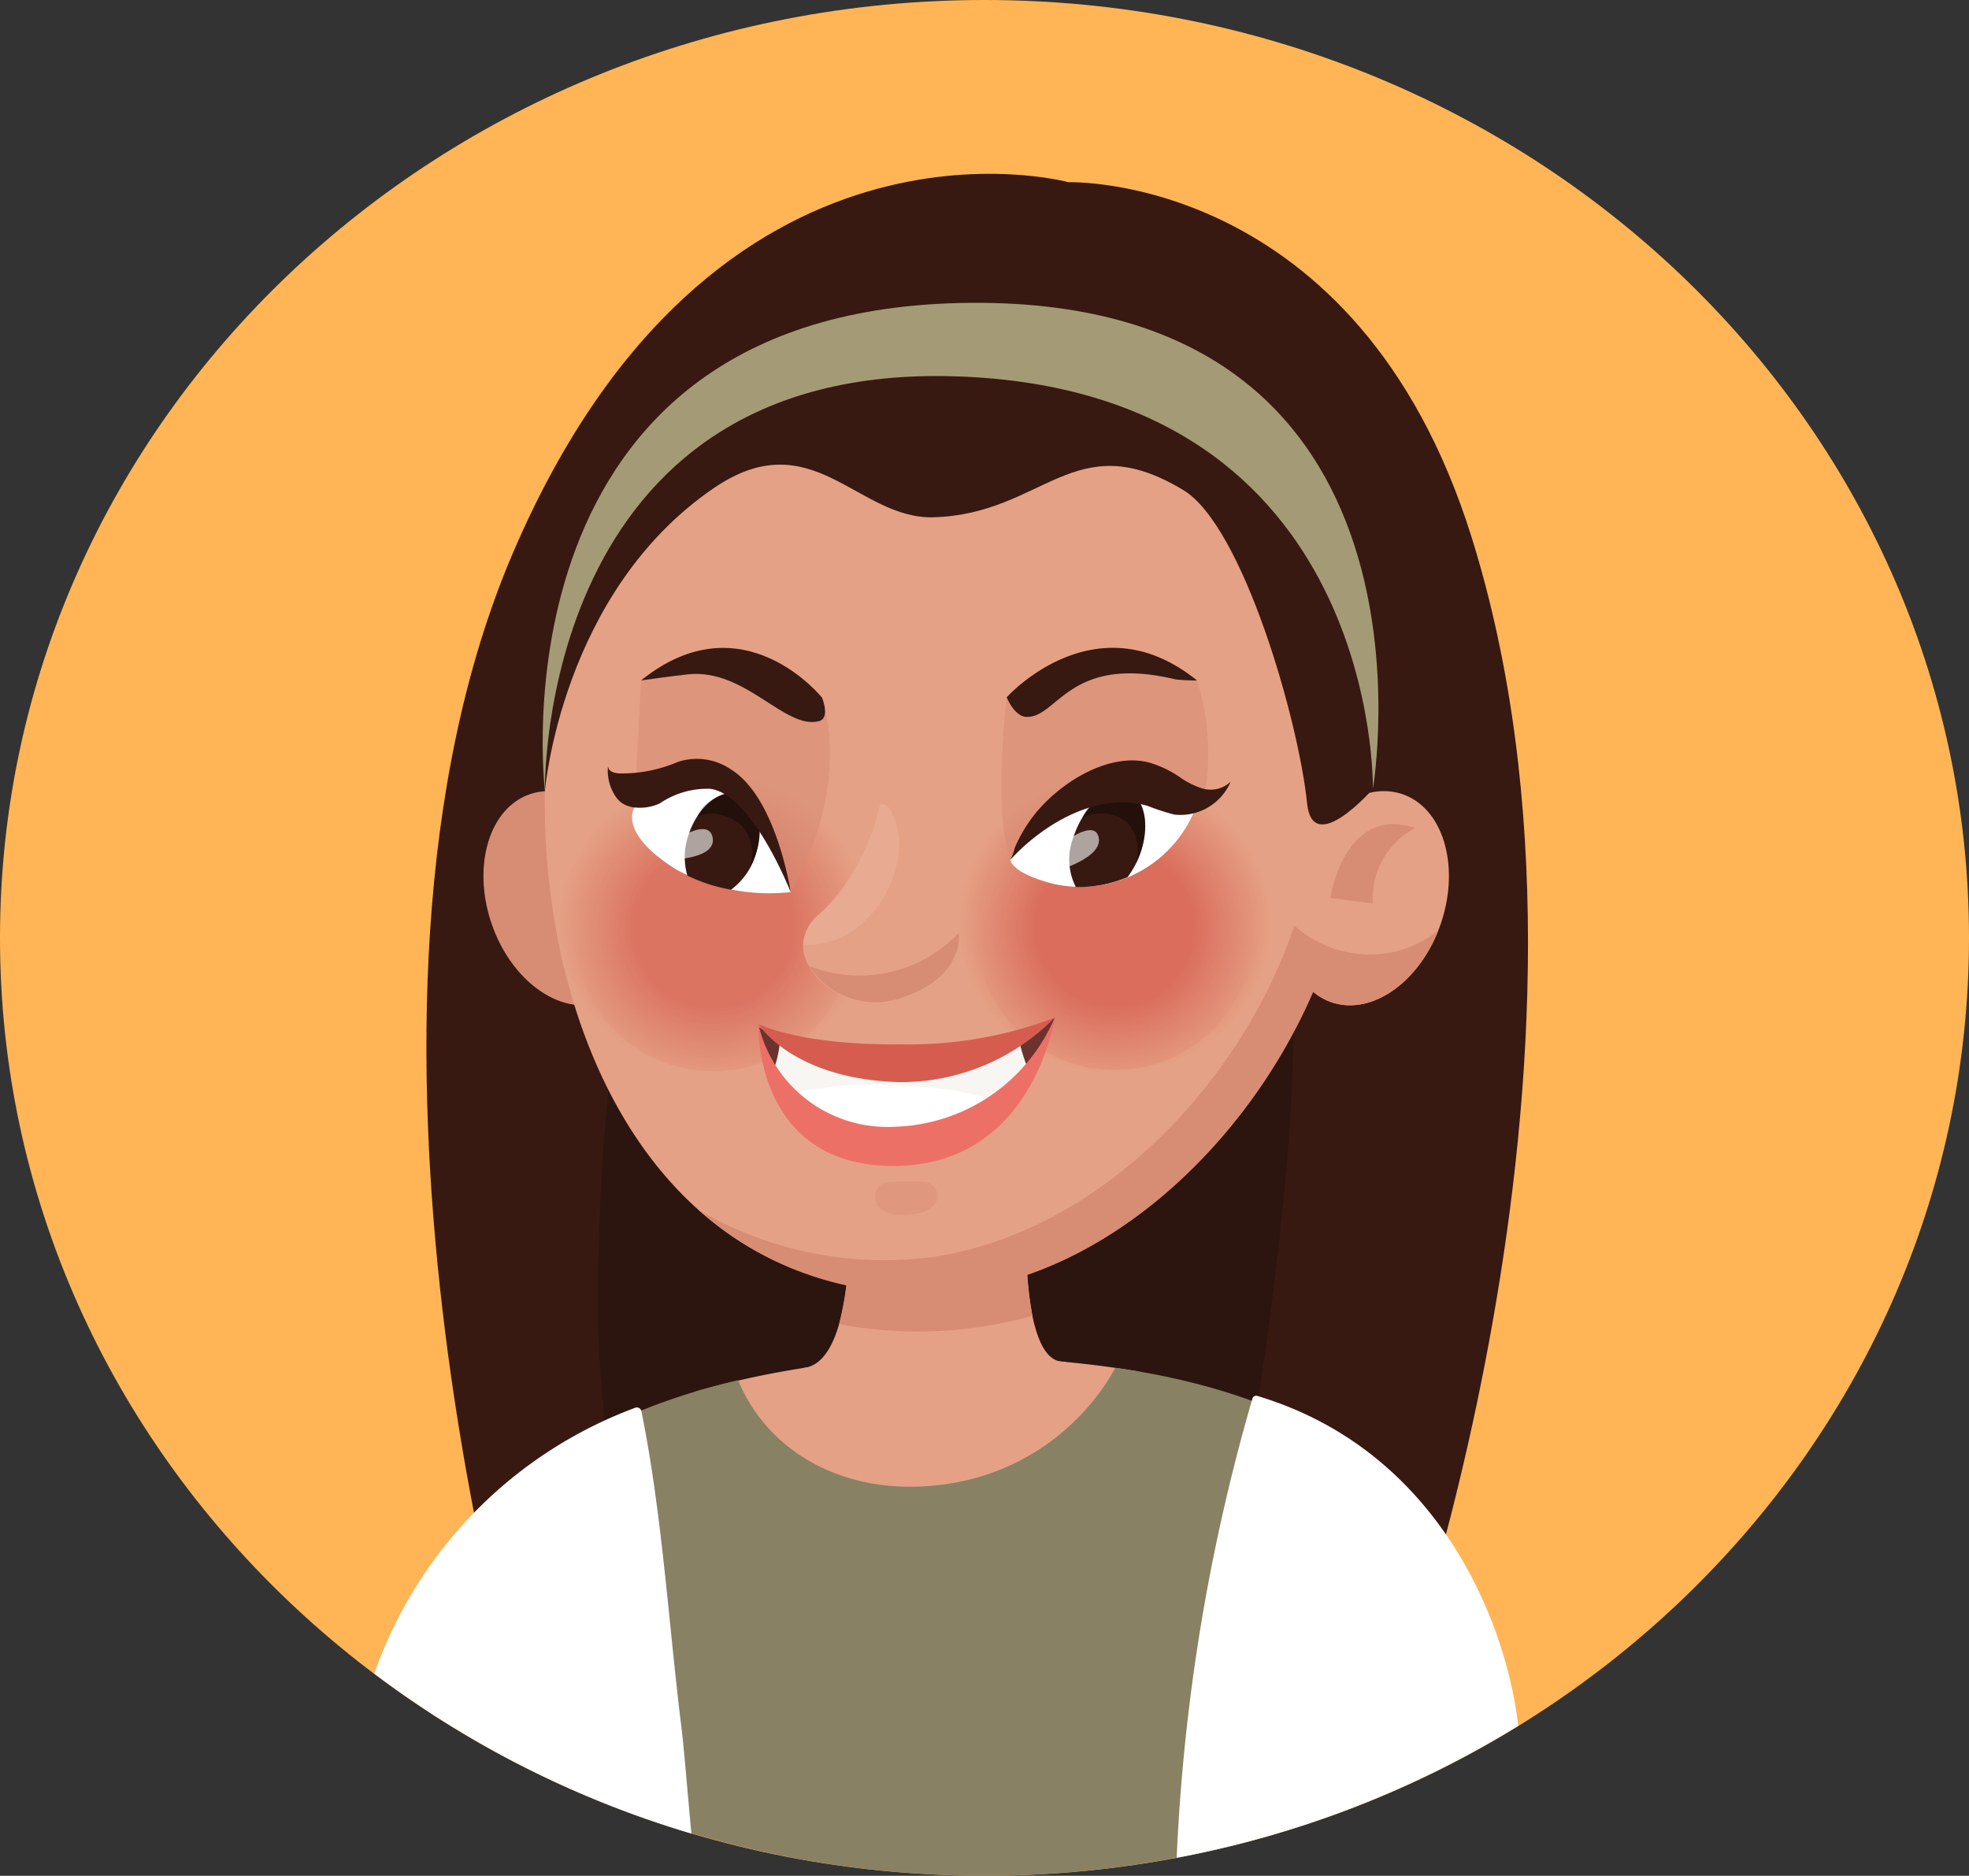 <svg xmlns="http://www.w3.org/2000/svg" width="68.918" height="65.657" viewBox="0 0 68.918 65.657"><rect x="0" y="0" width="68.918" height="65.657" fill="#333333" stroke="none"/><defs><style>.a{fill:#ffb555;}.b{fill:#381911;}.c{fill:#2d150f;}.cj,.ct,.d{fill:#d78c74;}.e{fill:#e5a185;}.f{opacity:0.58;}.g{fill:#e5a084;}.h{fill:#e59f83;}.i{fill:#e49e83;}.j{fill:#e49d82;}.k{fill:#e49c81;}.l{fill:#e49b80;}.m{fill:#e49a80;}.n{fill:#e3997f;}.o{fill:#e3987e;}.p{fill:#e3977d;}.q{fill:#e3967c;}.r{fill:#e2957c;}.s{fill:#e2947b;}.t{fill:#e2937a;}.u{fill:#e29279;}.v{fill:#e29179;}.w{fill:#e19078;}.x{fill:#e18f77;}.y{fill:#e18e76;}.z{fill:#e18d75;}.aa{fill:#e18c75;}.ab{fill:#e08b74;}.ac{fill:#e08a73;}.ad{fill:#e08972;}.ae{fill:#e08872;}.af{fill:#df8771;}.ag{fill:#df8670;}.ah{fill:#df856f;}.ai{fill:#df846f;}.aj{fill:#df836e;}.ak{fill:#de826d;}.al{fill:#de816c;}.am{fill:#de806b;}.an{fill:#de7f6b;}.ao{fill:#de7e6a;}.ap{fill:#dd7d69;}.aq{fill:#dd7c68;}.ar{fill:#dd7b68;}.as{fill:#dd7a67;}.at{fill:#dd7a66;}.au{fill:#dc7965;}.av{fill:#dc7864;}.aw{fill:#dc7764;}.ax{fill:#dc7663;}.ay{fill:#db7562;}.az{fill:#db7461;}.ba{fill:#db7361;}.bb{fill:#db7260;}.bc{fill:#db715f;}.bd{fill:#da705e;}.be{fill:#da6f5d;}.bf{fill:#da6e5d;}.bg{fill:#da6d5c;}.bh{fill:#da6c5b;}.bi{fill:#d96b5a;}.bj{fill:#d96a5a;}.bk{fill:#d96959;}.bl{fill:#d96858;}.bm{fill:#d86757;}.bn{fill:#d86657;}.bo{fill:#d86556;}.bp{fill:#d86455;}.bq{fill:#d86354;}.br{fill:#d76253;}.bs{fill:#d76153;}.bt{fill:#d76052;}.bu{fill:#d75f51;}.bv{fill:#d75e50;}.bw{fill:#d65d50;}.bx{fill:#d65c4f;}.by{fill:#d65b4e;}.bz{fill:#d65a4d;}.ca{fill:#d5594c;}.cb{fill:#d5584c;}.cc{fill:#d5574b;}.cd{fill:#d5564a;}.ce{fill:#d55549;}.cf{fill:#d45449;}.cg{fill:#d45348;}.ch{fill:#d45247;}.ci{opacity:0.65;}.cj{opacity:0.54;}.ck{fill:#6c332e;}.cl,.co,.cp{fill:#fff;}.cm{fill:#cec3af;opacity:0.16;}.cn{opacity:0.36;}.co{opacity:0.6;}.cp{opacity:0.1;}.cq{fill:#a59a76;}.cr{fill:#898163;}.cs{fill:#ed7066;}.ct{opacity:0.46;}</style></defs><g transform="translate(-268.775 -22.275)"><path class="a" d="M34.459,0C53.49,0,68.918,14.7,68.918,32.828S53.49,65.656,34.459,65.656,0,50.959,0,32.828,15.428,0,34.459,0Z" transform="translate(268.775 22.275)"/><path class="b" d="M313.433,32.062s-12.4-3.4-19.423,12.928.285,40.76.285,40.76h30.416s8.57-22.973,2.825-41.289C323.541,31.724,313.433,32.062,313.433,32.062Z" transform="translate(-7.261 -3.409)"/><path class="c" d="M301.661,67.867a72.686,72.686,0,0,0-1.769,17.576,52.271,52.271,0,0,0,2.4,13.1h18.484a129.314,129.314,0,0,0,3.184-19.017,67.727,67.727,0,0,0,0-12.2C316.523,67.384,309.091,67.579,301.661,67.867Z" transform="translate(-10.171 -16.18)"/><path class="d" d="M294.2,70.079c.672,2.015,2.381,3.267,3.817,2.8s2.055-2.487,1.383-4.5-2.381-3.267-3.816-2.8S293.528,68.063,294.2,70.079Z" transform="translate(-8.233 -15.515)"/><path class="e" d="M314.637,99.154h0a3.2,3.2,0,0,1-2.928-3.444s-2.073-2.949-1.179-3.071c1.636-.224,1.568-4.59,1.568-4.59a3.228,3.228,0,0,1,3.263-3.151h0a3.2,3.2,0,0,1,2.928,3.444s-.062,4.073,1.283,4.083c.98.008-1.672,3.578-1.672,3.578A3.228,3.228,0,0,1,314.637,99.154Z" transform="translate(-13.593 -22.489)"/><path class="d" d="M312.433,91.112a14.878,14.878,0,0,0,6.769-.291,13.458,13.458,0,0,1-.217-2.479,3.105,3.105,0,1,0-6.191-.294A12.4,12.4,0,0,1,312.433,91.112Z" transform="translate(-14.289 -22.489)"/><path class="e" d="M310.276,73.607c-12.726-.106-15.225-17.026-11.7-24.86l.055-.121a16.742,16.742,0,0,1,1.446-2.546,15.69,15.69,0,0,1,7.861-6.147,14.332,14.332,0,0,1,4.606-.724c9.305.039,13.309,9.91,12.864,18.141C324.979,65.334,317.831,73.67,310.276,73.607Z" transform="translate(-9.278 -6.081)"/><g class="f" transform="translate(287.218 48.304)"><path class="e" d="M5.185.012a5.491,5.491,0,0,1,5.287,5.519,5.212,5.212,0,0,1-5.172,5.4A5.491,5.491,0,0,1,.013,5.416,5.212,5.212,0,0,1,5.185.012Z" transform="translate(0 10.176) rotate(-76.765)"/><ellipse class="g" cx="5.441" cy="5.183" rx="5.441" ry="5.183" transform="translate(1.088 1.142)"/><path class="h" d="M5.121.011a5.411,5.411,0,0,1,5.214,5.448A5.158,5.158,0,0,1,5.226,10.8,5.411,5.411,0,0,1,.012,5.354,5.158,5.158,0,0,1,5.121.011Z" transform="translate(0.161 10.256) rotate(-77.942)"/><path class="i" d="M5.087.013a5.392,5.392,0,0,1,5.191,5.416,5.11,5.11,0,0,1-5.074,5.3A5.392,5.392,0,0,1,.013,5.312,5.11,5.11,0,0,1,5.087.013Z" transform="translate(0.092 10.052) rotate(-76.298)"/><ellipse class="j" cx="5.338" cy="5.085" rx="5.338" ry="5.085" transform="translate(1.191 1.24)"/><path class="k" d="M5.023.012a5.319,5.319,0,0,1,5.122,5.347,5.049,5.049,0,0,1-5.01,5.235A5.319,5.319,0,0,1,.012,5.247,5.049,5.049,0,0,1,5.023.012Z" transform="matrix(0.229, -0.973, 0.973, 0.229, 0.204, 10.055)"/><path class="l" d="M4.99.012a5.285,5.285,0,0,1,5.089,5.312,5.016,5.016,0,0,1-4.978,5.2A5.285,5.285,0,0,1,.012,5.213,5.016,5.016,0,0,1,4.99.012Z" transform="translate(0.245 10.031) rotate(-76.763)"/><ellipse class="m" cx="5.235" cy="4.988" rx="5.235" ry="4.988" transform="translate(1.293 1.338)"/><path class="n" d="M4.925.012A5.216,5.216,0,0,1,9.948,5.255a4.951,4.951,0,0,1-4.913,5.133A5.216,5.216,0,0,1,.012,5.145,4.951,4.951,0,0,1,4.925.012Z" transform="translate(0.326 9.983) rotate(-76.762)"/><path class="o" d="M4.893.012A5.182,5.182,0,0,1,9.883,5.22,4.919,4.919,0,0,1,5,10.32,5.182,5.182,0,0,1,.012,5.111,4.919,4.919,0,0,1,4.893.012Z" transform="translate(0.367 9.959) rotate(-76.762)"/><ellipse class="p" cx="5.133" cy="4.89" rx="5.133" ry="4.89" transform="translate(1.396 1.436)"/><path class="q" d="M4.828.012a5.113,5.113,0,0,1,4.924,5.14,4.853,4.853,0,0,1-4.816,5.032A5.113,5.113,0,0,1,.012,5.044,4.853,4.853,0,0,1,4.828.012Z" transform="translate(0.449 9.911) rotate(-76.761)"/><path class="r" d="M4.8.012A5.079,5.079,0,0,1,9.686,5.117a4.821,4.821,0,0,1-4.784,5A5.079,5.079,0,0,1,.012,5.01,4.821,4.821,0,0,1,4.8.012Z" transform="translate(0.489 9.886) rotate(-76.761)"/><ellipse class="s" cx="5.03" cy="4.792" rx="5.03" ry="4.792" transform="translate(1.499 1.534)"/><path class="t" d="M4.731.011A5.01,5.01,0,0,1,9.555,5.048,4.756,4.756,0,0,1,4.836,9.978,5.01,5.01,0,0,1,.012,4.942,4.756,4.756,0,0,1,4.731.011Z" transform="translate(0.571 9.838) rotate(-76.76)"/><path class="u" d="M4.7.011a4.976,4.976,0,0,1,4.791,5A4.723,4.723,0,0,1,4.8,9.91a4.976,4.976,0,0,1-4.791-5A4.723,4.723,0,0,1,4.7.011Z" transform="matrix(0.229, -0.973, 0.973, 0.229, 0.612, 9.814)"/><ellipse class="v" cx="4.927" cy="4.694" rx="4.927" ry="4.694" transform="translate(1.601 1.631)"/><path class="w" d="M308.409,70.149a4.9,4.9,0,1,1-4.893-4.662A4.781,4.781,0,0,1,308.409,70.149Z" transform="translate(-296.988 -63.823)"/><path class="x" d="M308.392,70.167a4.865,4.865,0,1,1-4.859-4.629A4.748,4.748,0,0,1,308.392,70.167Z" transform="translate(-297.004 -63.841)"/><ellipse class="y" cx="4.825" cy="4.596" rx="4.825" ry="4.596" transform="translate(1.704 1.729)"/><path class="z" d="M308.357,70.2a4.8,4.8,0,1,1-4.79-4.564A4.681,4.681,0,0,1,308.357,70.2Z" transform="translate(-297.038 -63.877)"/><path class="aa" d="M308.339,70.222a4.762,4.762,0,1,1-4.756-4.532A4.648,4.648,0,0,1,308.339,70.222Z" transform="translate(-297.054 -63.896)"/><ellipse class="ab" cx="4.722" cy="4.499" rx="4.722" ry="4.499" transform="translate(1.806 1.827)"/><path class="ac" d="M308.3,70.258a4.694,4.694,0,1,1-4.688-4.466A4.581,4.581,0,0,1,308.3,70.258Z" transform="translate(-297.087 -63.932)"/><path class="ad" d="M308.286,70.277a4.659,4.659,0,1,1-4.654-4.434A4.547,4.547,0,0,1,308.286,70.277Z" transform="translate(-297.104 -63.95)"/><ellipse class="ae" cx="4.619" cy="4.401" rx="4.619" ry="4.401" transform="translate(1.909 1.925)"/><path class="af" d="M308.251,70.313a4.591,4.591,0,1,1-4.585-4.369A4.481,4.481,0,0,1,308.251,70.313Z" transform="translate(-297.137 -63.987)"/><path class="ag" d="M308.234,70.331A4.556,4.556,0,1,1,303.683,66,4.447,4.447,0,0,1,308.234,70.331Z" transform="translate(-297.154 -64.005)"/><ellipse class="ah" cx="4.517" cy="4.303" rx="4.517" ry="4.303" transform="translate(2.012 2.023)"/><path class="ai" d="M308.2,70.368a4.488,4.488,0,1,1-4.482-4.271A4.38,4.38,0,0,1,308.2,70.368Z" transform="translate(-297.187 -64.042)"/><path class="aj" d="M308.181,70.386a4.454,4.454,0,1,1-4.449-4.238A4.347,4.347,0,0,1,308.181,70.386Z" transform="translate(-297.204 -64.06)"/><ellipse class="ak" cx="4.414" cy="4.205" rx="4.414" ry="4.205" transform="translate(2.114 2.12)"/><path class="al" d="M308.146,70.423a4.385,4.385,0,1,1-4.38-4.173A4.28,4.28,0,0,1,308.146,70.423Z" transform="translate(-297.237 -64.097)"/><path class="am" d="M308.128,70.441a4.351,4.351,0,1,1-4.346-4.14A4.247,4.247,0,0,1,308.128,70.441Z" transform="translate(-297.254 -64.115)"/><ellipse class="an" cx="4.311" cy="4.107" rx="4.311" ry="4.107" transform="translate(2.217 2.218)"/><path class="ao" d="M308.093,70.477a4.282,4.282,0,1,1-4.277-4.075A4.18,4.18,0,0,1,308.093,70.477Z" transform="translate(-297.287 -64.151)"/><path class="ap" d="M308.075,70.5a4.248,4.248,0,1,1-4.243-4.043A4.146,4.146,0,0,1,308.075,70.5Z" transform="translate(-297.304 -64.17)"/><ellipse class="aq" cx="4.209" cy="4.01" rx="4.209" ry="4.01" transform="translate(2.32 2.316)"/><path class="ar" d="M308.041,70.532a4.18,4.18,0,1,1-4.175-3.977A4.079,4.079,0,0,1,308.041,70.532Z" transform="translate(-297.337 -64.206)"/><path class="as" d="M308.023,70.551a4.145,4.145,0,1,1-4.14-3.945A4.046,4.046,0,0,1,308.023,70.551Z" transform="translate(-297.354 -64.225)"/><ellipse class="at" cx="4.106" cy="3.912" rx="4.106" ry="3.912" transform="translate(2.422 2.414)"/><path class="au" d="M307.988,70.587a4.077,4.077,0,1,1-4.072-3.88A3.979,3.979,0,0,1,307.988,70.587Z" transform="translate(-297.387 -64.261)"/><path class="av" d="M307.97,70.605a4.042,4.042,0,1,1-4.038-3.847A3.946,3.946,0,0,1,307.97,70.605Z" transform="translate(-297.404 -64.279)"/><ellipse class="aw" cx="4.004" cy="3.814" rx="4.004" ry="3.814" transform="translate(2.525 2.512)"/><path class="ax" d="M307.935,70.642a3.974,3.974,0,1,1-3.969-3.782A3.878,3.878,0,0,1,307.935,70.642Z" transform="translate(-297.437 -64.316)"/><path class="ay" d="M307.918,70.66a3.94,3.94,0,1,1-3.935-3.749A3.845,3.845,0,0,1,307.918,70.66Z" transform="translate(-297.454 -64.334)"/><ellipse class="az" cx="3.901" cy="3.716" rx="3.901" ry="3.716" transform="translate(2.628 2.609)"/><path class="ba" d="M307.882,70.7a3.871,3.871,0,1,1-3.867-3.684A3.778,3.778,0,0,1,307.882,70.7Z" transform="translate(-297.487 -64.371)"/><path class="bb" d="M307.865,70.715a3.837,3.837,0,1,1-3.832-3.651A3.745,3.745,0,0,1,307.865,70.715Z" transform="translate(-297.504 -64.389)"/><ellipse class="bc" cx="3.798" cy="3.618" rx="3.798" ry="3.618" transform="translate(2.73 2.707)"/><path class="bd" d="M307.83,70.751a3.768,3.768,0,1,1-3.764-3.586A3.678,3.678,0,0,1,307.83,70.751Z" transform="translate(-297.537 -64.425)"/><path class="be" d="M307.812,70.77a3.734,3.734,0,1,1-3.729-3.554A3.644,3.644,0,0,1,307.812,70.77Z" transform="translate(-297.554 -64.444)"/><ellipse class="bf" cx="3.696" cy="3.521" rx="3.696" ry="3.521" transform="translate(2.833 2.805)"/><path class="bg" d="M307.777,70.806a3.666,3.666,0,1,1-3.661-3.488A3.578,3.578,0,0,1,307.777,70.806Z" transform="translate(-297.587 -64.48)"/><path class="bh" d="M307.759,70.825a3.631,3.631,0,1,1-3.627-3.456A3.544,3.544,0,0,1,307.759,70.825Z" transform="translate(-297.604 -64.499)"/><ellipse class="bi" cx="3.593" cy="3.423" rx="3.593" ry="3.423" transform="translate(2.936 2.903)"/><path class="bj" d="M307.724,70.861a3.563,3.563,0,1,1-3.559-3.391A3.478,3.478,0,0,1,307.724,70.861Z" transform="translate(-297.637 -64.535)"/><path class="bk" d="M307.707,70.879a3.528,3.528,0,1,1-3.524-3.358A3.444,3.444,0,0,1,307.707,70.879Z" transform="translate(-297.654 -64.553)"/><ellipse class="bl" cx="3.49" cy="3.325" rx="3.49" ry="3.325" transform="translate(3.038 3.001)"/><path class="bm" d="M307.671,70.916a3.46,3.46,0,1,1-3.456-3.293A3.377,3.377,0,0,1,307.671,70.916Z" transform="translate(-297.687 -64.59)"/><path class="bn" d="M307.654,70.934a3.426,3.426,0,1,1-3.422-3.26A3.344,3.344,0,0,1,307.654,70.934Z" transform="translate(-297.703 -64.608)"/><ellipse class="bo" cx="3.388" cy="3.227" rx="3.388" ry="3.227" transform="translate(3.141 3.098)"/><path class="bp" d="M307.619,70.971a3.357,3.357,0,1,1-3.353-3.195A3.277,3.277,0,0,1,307.619,70.971Z" transform="translate(-297.737 -64.645)"/><path class="bq" d="M307.6,70.989a3.323,3.323,0,1,1-3.319-3.162A3.244,3.244,0,0,1,307.6,70.989Z" transform="translate(-297.753 -64.663)"/><ellipse class="br" cx="3.285" cy="3.129" rx="3.285" ry="3.129" transform="translate(3.244 3.196)"/><path class="bs" d="M307.566,71.025a3.254,3.254,0,1,1-3.25-3.1A3.176,3.176,0,0,1,307.566,71.025Z" transform="translate(-297.787 -64.699)"/><path class="bt" d="M307.548,71.044a3.22,3.22,0,1,1-3.216-3.065A3.143,3.143,0,0,1,307.548,71.044Z" transform="translate(-297.803 -64.718)"/><ellipse class="bu" cx="3.182" cy="3.032" rx="3.182" ry="3.032" transform="translate(3.346 3.294)"/><path class="bv" d="M307.513,71.08a3.152,3.152,0,1,1-3.148-3A3.076,3.076,0,0,1,307.513,71.08Z" transform="translate(-297.837 -64.754)"/><path class="bw" d="M307.5,71.1a3.118,3.118,0,1,1-3.114-2.967A3.043,3.043,0,0,1,307.5,71.1Z" transform="translate(-297.853 -64.773)"/><ellipse class="bx" cx="3.08" cy="2.934" rx="3.08" ry="2.934" transform="translate(3.449 3.392)"/><path class="by" d="M307.461,71.135a3.049,3.049,0,1,1-3.045-2.9A2.976,2.976,0,0,1,307.461,71.135Z" transform="translate(-297.887 -64.809)"/><path class="bz" d="M307.443,71.153a3.015,3.015,0,1,1-3.011-2.869A2.942,2.942,0,0,1,307.443,71.153Z" transform="translate(-297.903 -64.827)"/><ellipse class="ca" cx="2.977" cy="2.836" rx="2.977" ry="2.836" transform="translate(3.552 3.49)"/><path class="cb" d="M307.408,71.19a2.946,2.946,0,1,1-2.942-2.8A2.875,2.875,0,0,1,307.408,71.19Z" transform="translate(-297.936 -64.864)"/><path class="cc" d="M307.391,71.208a2.912,2.912,0,1,1-2.909-2.771A2.842,2.842,0,0,1,307.391,71.208Z" transform="translate(-297.953 -64.882)"/><ellipse class="cd" cx="2.874" cy="2.738" rx="2.874" ry="2.738" transform="translate(3.654 3.587)"/><path class="ce" d="M307.355,71.245a2.843,2.843,0,1,1-2.84-2.706A2.776,2.776,0,0,1,307.355,71.245Z" transform="translate(-297.987 -64.919)"/><path class="cf" d="M307.338,71.263a2.809,2.809,0,1,1-2.806-2.673A2.742,2.742,0,0,1,307.338,71.263Z" transform="translate(-298.003 -64.937)"/><ellipse class="cg" cx="2.772" cy="2.641" rx="2.772" ry="2.641" transform="translate(3.757 3.685)"/><path class="ch" d="M307.3,71.3a2.74,2.74,0,1,1-2.737-2.608A2.675,2.675,0,0,1,307.3,71.3Z" transform="translate(-298.037 -64.973)"/></g><g class="ci" transform="translate(300.249 47.17)"><path class="e" d="M5.216.028a5.659,5.659,0,0,1,5.44,5.5,5.052,5.052,0,0,1-5.188,5.251,5.659,5.659,0,0,1-5.44-5.5A5.052,5.052,0,0,1,5.216.028Z" transform="translate(0 8.343) rotate(-52.01)"/><ellipse class="g" cx="5.441" cy="5.183" rx="5.441" ry="5.183" transform="translate(2.107 2.276)"/><path class="h" d="M5.179.028a5.6,5.6,0,0,1,5.406,5.406,4.98,4.98,0,0,1-5.151,5.151A5.6,5.6,0,0,1,.028,5.179,4.98,4.98,0,0,1,5.179.028Z" transform="translate(0.042 7.46) rotate(-45)"/><path class="i" d="M5.146.028A5.563,5.563,0,0,1,10.518,5.4,4.949,4.949,0,0,1,5.4,10.518,5.563,5.563,0,0,1,.028,5.146,4.949,4.949,0,0,1,5.146.028Z" transform="translate(0.09 7.46) rotate(-45)"/><ellipse class="j" cx="5.338" cy="5.085" rx="5.338" ry="5.085" transform="translate(2.209 2.374)"/><path class="k" d="M5.09.028A5.491,5.491,0,0,1,10.4,5.322a4.886,4.886,0,0,1-5.063,5.044A5.491,5.491,0,0,1,.028,5.071,4.886,4.886,0,0,1,5.09.028Z" transform="translate(0.19 7.192) rotate(-42.811)"/><path class="l" d="M5.048.028a5.456,5.456,0,0,1,5.27,5.27,4.854,4.854,0,0,1-5.02,5.02,5.456,5.456,0,0,1-5.27-5.27A4.854,4.854,0,0,1,5.048.028Z" transform="translate(0.232 7.46) rotate(-45)"/><ellipse class="m" cx="5.235" cy="4.988" rx="5.235" ry="4.988" transform="translate(2.312 2.472)"/><path class="n" d="M4.982.027a5.386,5.386,0,0,1,5.2,5.2,4.791,4.791,0,0,1-4.955,4.955,5.386,5.386,0,0,1-5.2-5.2A4.791,4.791,0,0,1,4.982.027Z" transform="translate(0.327 7.46) rotate(-45)"/><path class="o" d="M4.949.027a5.35,5.35,0,0,1,5.167,5.167,4.759,4.759,0,0,1-4.922,4.922A5.35,5.35,0,0,1,.027,4.949,4.759,4.759,0,0,1,4.949.027Z" transform="translate(0.375 7.46) rotate(-45)"/><ellipse class="p" cx="5.133" cy="4.89" rx="5.133" ry="4.89" transform="translate(2.415 2.57)"/><path class="q" d="M4.884.027a5.279,5.279,0,0,1,5.1,5.1A4.7,4.7,0,0,1,5.125,9.982a5.279,5.279,0,0,1-5.1-5.1A4.7,4.7,0,0,1,4.884.027Z" transform="translate(0.47 7.46) rotate(-45)"/><path class="r" d="M4.851.027A5.244,5.244,0,0,1,9.915,5.091,4.665,4.665,0,0,1,5.091,9.915,5.244,5.244,0,0,1,.027,4.851,4.665,4.665,0,0,1,4.851.027Z" transform="translate(0.517 7.46) rotate(-45)"/><ellipse class="s" cx="5.03" cy="4.792" rx="5.03" ry="4.792" transform="translate(2.517 2.668)"/><path class="t" d="M4.786.026a5.173,5.173,0,0,1,5,5A4.6,4.6,0,0,1,5.022,9.781a5.173,5.173,0,0,1-5-5A4.6,4.6,0,0,1,4.786.026Z" transform="translate(0.612 7.46) rotate(-45)"/><path class="u" d="M4.727.025a5.129,5.129,0,0,1,4.93,4.987,4.578,4.578,0,0,1-4.7,4.759A5.129,5.129,0,0,1,.025,4.784,4.578,4.578,0,0,1,4.727.025Z" transform="translate(0.707 8.26) rotate(-52.005)"/><ellipse class="v" cx="4.927" cy="4.694" rx="4.927" ry="4.694" transform="translate(2.62 2.765)"/><path class="w" d="M4.687.026A5.067,5.067,0,0,1,9.58,4.919,4.507,4.507,0,0,1,4.919,9.58,5.067,5.067,0,0,1,.026,4.687,4.507,4.507,0,0,1,4.687.026Z" transform="translate(0.755 7.46) rotate(-45)"/><path class="x" d="M329.277,70.167a4.865,4.865,0,1,1-4.859-4.629A4.748,4.748,0,0,1,329.277,70.167Z" transform="translate(-316.87 -62.707)"/><ellipse class="y" cx="4.825" cy="4.596" rx="4.825" ry="4.596" transform="translate(2.723 2.863)"/><path class="z" d="M329.241,70.2a4.8,4.8,0,1,1-4.79-4.564A4.681,4.681,0,0,1,329.241,70.2Z" transform="translate(-316.903 -62.743)"/><path class="aa" d="M329.224,70.222a4.762,4.762,0,1,1-4.756-4.532A4.648,4.648,0,0,1,329.224,70.222Z" transform="translate(-316.92 -62.762)"/><ellipse class="ab" cx="4.722" cy="4.499" rx="4.722" ry="4.499" transform="translate(2.825 2.961)"/><path class="ac" d="M329.188,70.258a4.693,4.693,0,1,1-4.687-4.466A4.581,4.581,0,0,1,329.188,70.258Z" transform="translate(-316.953 -62.798)"/><path class="ad" d="M329.171,70.277a4.659,4.659,0,1,1-4.653-4.434A4.547,4.547,0,0,1,329.171,70.277Z" transform="translate(-316.97 -62.817)"/><ellipse class="ae" cx="4.619" cy="4.401" rx="4.619" ry="4.401" transform="translate(2.928 3.059)"/><path class="af" d="M329.136,70.313a4.591,4.591,0,1,1-4.585-4.369A4.481,4.481,0,0,1,329.136,70.313Z" transform="translate(-317.003 -62.853)"/><path class="ag" d="M329.118,70.331A4.556,4.556,0,1,1,324.567,66,4.447,4.447,0,0,1,329.118,70.331Z" transform="translate(-317.02 -62.871)"/><ellipse class="ah" cx="4.517" cy="4.303" rx="4.517" ry="4.303" transform="translate(3.031 3.157)"/><path class="ai" d="M329.083,70.368A4.488,4.488,0,1,1,324.6,66.1,4.38,4.38,0,0,1,329.083,70.368Z" transform="translate(-317.053 -62.908)"/><path class="aj" d="M329.065,70.386a4.453,4.453,0,1,1-4.448-4.238A4.346,4.346,0,0,1,329.065,70.386Z" transform="translate(-317.07 -62.926)"/><ellipse class="ak" cx="4.414" cy="4.205" rx="4.414" ry="4.205" transform="translate(3.133 3.254)"/><path class="al" d="M329.031,70.423a4.385,4.385,0,1,1-4.38-4.173A4.28,4.28,0,0,1,329.031,70.423Z" transform="translate(-317.103 -62.963)"/><path class="am" d="M329.013,70.441a4.351,4.351,0,1,1-4.346-4.14A4.247,4.247,0,0,1,329.013,70.441Z" transform="translate(-317.12 -62.981)"/><ellipse class="an" cx="4.311" cy="4.107" rx="4.311" ry="4.107" transform="translate(3.236 3.352)"/><path class="ao" d="M328.978,70.477A4.282,4.282,0,1,1,324.7,66.4,4.18,4.18,0,0,1,328.978,70.477Z" transform="translate(-317.153 -63.017)"/><path class="ap" d="M328.96,70.5a4.248,4.248,0,1,1-4.243-4.043A4.146,4.146,0,0,1,328.96,70.5Z" transform="translate(-317.17 -63.036)"/><ellipse class="aq" cx="4.209" cy="4.01" rx="4.209" ry="4.01" transform="translate(3.339 3.45)"/><path class="ar" d="M328.925,70.532a4.179,4.179,0,1,1-4.174-3.977A4.079,4.079,0,0,1,328.925,70.532Z" transform="translate(-317.203 -63.072)"/><path class="as" d="M328.907,70.551a4.145,4.145,0,1,1-4.14-3.945A4.045,4.045,0,0,1,328.907,70.551Z" transform="translate(-317.22 -63.091)"/><ellipse class="at" cx="4.106" cy="3.912" rx="4.106" ry="3.912" transform="translate(3.441 3.548)"/><path class="au" d="M328.872,70.587a4.077,4.077,0,1,1-4.072-3.88A3.979,3.979,0,0,1,328.872,70.587Z" transform="translate(-317.253 -63.127)"/><path class="av" d="M328.855,70.605a4.043,4.043,0,1,1-4.038-3.847A3.946,3.946,0,0,1,328.855,70.605Z" transform="translate(-317.27 -63.145)"/><ellipse class="aw" cx="4.004" cy="3.814" rx="4.004" ry="3.814" transform="translate(3.544 3.646)"/><path class="ax" d="M328.82,70.642a3.974,3.974,0,1,1-3.969-3.782A3.879,3.879,0,0,1,328.82,70.642Z" transform="translate(-317.303 -63.182)"/><path class="ay" d="M328.8,70.66a3.94,3.94,0,1,1-3.935-3.749A3.845,3.845,0,0,1,328.8,70.66Z" transform="translate(-317.32 -63.2)"/><ellipse class="az" cx="3.901" cy="3.716" rx="3.901" ry="3.716" transform="translate(3.647 3.743)"/><path class="ba" d="M328.767,70.7a3.871,3.871,0,1,1-3.867-3.684A3.778,3.778,0,0,1,328.767,70.7Z" transform="translate(-317.353 -63.237)"/><path class="bb" d="M328.75,70.715a3.837,3.837,0,1,1-3.832-3.651A3.745,3.745,0,0,1,328.75,70.715Z" transform="translate(-317.37 -63.255)"/><ellipse class="bc" cx="3.798" cy="3.618" rx="3.798" ry="3.618" transform="translate(3.749 3.841)"/><path class="bd" d="M328.714,70.751a3.768,3.768,0,1,1-3.764-3.586A3.678,3.678,0,0,1,328.714,70.751Z" transform="translate(-317.403 -63.291)"/><path class="be" d="M328.7,70.77a3.734,3.734,0,1,1-3.729-3.554A3.644,3.644,0,0,1,328.7,70.77Z" transform="translate(-317.42 -63.31)"/><ellipse class="bf" cx="3.696" cy="3.521" rx="3.696" ry="3.521" transform="translate(3.852 3.939)"/><path class="bg" d="M328.661,70.806A3.665,3.665,0,1,1,325,67.318,3.577,3.577,0,0,1,328.661,70.806Z" transform="translate(-317.453 -63.346)"/><path class="bh" d="M328.644,70.825a3.631,3.631,0,1,1-3.627-3.456A3.544,3.544,0,0,1,328.644,70.825Z" transform="translate(-317.47 -63.365)"/><ellipse class="bi" cx="3.593" cy="3.423" rx="3.593" ry="3.423" transform="translate(3.954 4.037)"/><path class="bj" d="M328.609,70.861a3.563,3.563,0,1,1-3.559-3.391A3.478,3.478,0,0,1,328.609,70.861Z" transform="translate(-317.503 -63.401)"/><path class="bk" d="M328.591,70.879a3.529,3.529,0,1,1-3.524-3.358A3.444,3.444,0,0,1,328.591,70.879Z" transform="translate(-317.519 -63.419)"/><ellipse class="bl" cx="3.49" cy="3.325" rx="3.49" ry="3.325" transform="translate(4.057 4.135)"/><path class="bm" d="M328.556,70.916a3.46,3.46,0,1,1-3.456-3.293A3.377,3.377,0,0,1,328.556,70.916Z" transform="translate(-317.553 -63.456)"/><path class="bn" d="M328.538,70.934a3.426,3.426,0,1,1-3.421-3.26A3.343,3.343,0,0,1,328.538,70.934Z" transform="translate(-317.569 -63.474)"/><ellipse class="bo" cx="3.388" cy="3.227" rx="3.388" ry="3.227" transform="translate(4.16 4.232)"/><path class="bp" d="M328.5,70.971a3.357,3.357,0,1,1-3.353-3.195A3.277,3.277,0,0,1,328.5,70.971Z" transform="translate(-317.603 -63.511)"/><path class="bq" d="M328.486,70.989a3.323,3.323,0,1,1-3.319-3.162A3.244,3.244,0,0,1,328.486,70.989Z" transform="translate(-317.619 -63.529)"/><ellipse class="br" cx="3.285" cy="3.129" rx="3.285" ry="3.129" transform="translate(4.262 4.33)"/><path class="bs" d="M328.451,71.025a3.255,3.255,0,1,1-3.25-3.1A3.177,3.177,0,0,1,328.451,71.025Z" transform="translate(-317.653 -63.565)"/><path class="bt" d="M328.433,71.044a3.22,3.22,0,1,1-3.216-3.065A3.143,3.143,0,0,1,328.433,71.044Z" transform="translate(-317.669 -63.584)"/><ellipse class="bu" cx="3.182" cy="3.032" rx="3.182" ry="3.032" transform="translate(4.365 4.428)"/><path class="bv" d="M328.4,71.08a3.152,3.152,0,1,1-3.148-3A3.076,3.076,0,0,1,328.4,71.08Z" transform="translate(-317.703 -63.62)"/><path class="bw" d="M328.38,71.1a3.117,3.117,0,1,1-3.113-2.967A3.042,3.042,0,0,1,328.38,71.1Z" transform="translate(-317.719 -63.639)"/><ellipse class="bx" cx="3.08" cy="2.934" rx="3.08" ry="2.934" transform="translate(4.468 4.526)"/><path class="by" d="M328.345,71.135a3.049,3.049,0,1,1-3.045-2.9A2.976,2.976,0,0,1,328.345,71.135Z" transform="translate(-317.752 -63.675)"/><path class="bz" d="M328.328,71.153a3.015,3.015,0,1,1-3.011-2.869A2.942,2.942,0,0,1,328.328,71.153Z" transform="translate(-317.769 -63.693)"/><ellipse class="ca" cx="2.977" cy="2.836" rx="2.977" ry="2.836" transform="translate(4.57 4.624)"/><path class="cb" d="M328.293,71.19a2.946,2.946,0,1,1-2.942-2.8A2.875,2.875,0,0,1,328.293,71.19Z" transform="translate(-317.802 -63.73)"/><path class="cc" d="M328.275,71.208a2.912,2.912,0,1,1-2.908-2.771A2.842,2.842,0,0,1,328.275,71.208Z" transform="translate(-317.819 -63.748)"/><ellipse class="cd" cx="2.874" cy="2.738" rx="2.874" ry="2.738" transform="translate(4.673 4.721)"/><path class="ce" d="M328.24,71.245a2.843,2.843,0,1,1-2.84-2.706A2.776,2.776,0,0,1,328.24,71.245Z" transform="translate(-317.853 -63.785)"/><path class="cf" d="M328.223,71.263a2.809,2.809,0,1,1-2.806-2.673A2.742,2.742,0,0,1,328.223,71.263Z" transform="translate(-317.869 -63.803)"/><ellipse class="cg" cx="2.772" cy="2.641" rx="2.772" ry="2.641" transform="translate(4.776 4.819)"/><path class="ch" d="M328.187,71.3a2.741,2.741,0,1,1-2.737-2.608A2.675,2.675,0,0,1,328.187,71.3Z" transform="translate(-317.902 -63.839)"/></g><path class="e" d="M341.1,70.079c-.672,2.015-2.381,3.267-3.817,2.8s-2.055-2.487-1.384-4.5,2.381-3.267,3.817-2.8S341.768,68.063,341.1,70.079Z" transform="translate(-21.88 -15.515)"/><path class="d" d="M329.593,73.717a3.942,3.942,0,0,1-3.614-.891c-1.834,5.476-6.775,10.722-12.645,11.6a12.91,12.91,0,0,1-8.2-1.638,11.473,11.473,0,0,0,7.766,2.9c5.733.048,11.229-4.742,13.737-10.543a2.011,2.011,0,0,0,.665.376c1.367.449,2.98-.666,3.711-2.513A4.111,4.111,0,0,1,329.593,73.717Z" transform="translate(-11.899 -18.154)"/><path class="cj" d="M302.02,59.169l-.228,4.445,5.462,2.961s2.122-3.386,1.1-6.8l-1.991-.731-2.7-.358Z" transform="translate(-10.806 -13.076)"/><path class="d" d="M338,69.876s.472-3.278,2.969-2.453a2.783,2.783,0,0,0-1.485,2.637Z" transform="translate(-22.658 -16.166)"/><path class="ck" d="M308.23,78.176s4.589,3.231,10.372-.313h0a5.553,5.553,0,0,1-5.37,4.507A4.63,4.63,0,0,1,308.23,78.176Z" transform="translate(-12.913 -19.963)"/><path class="cl" d="M317.609,79.1c-.015-.062-.02-.123-.032-.185a9.625,9.625,0,0,1-8.341.072,4.168,4.168,0,0,1-.1.646,5.6,5.6,0,0,1-.18.581,4.454,4.454,0,0,0,4.516,2.537,5.262,5.262,0,0,0,4.535-2.489A6.708,6.708,0,0,1,317.609,79.1Z" transform="translate(-13.152 -20.34)"/><path class="cm" d="M309.568,80.923a11.418,11.418,0,0,1,4.019-.278,9.969,9.969,0,0,1,3.583.643,5.56,5.56,0,0,0,.84-1.031,6.708,6.708,0,0,1-.4-1.162c-.015-.062-.02-.123-.032-.185a9.625,9.625,0,0,1-8.341.072,4.168,4.168,0,0,1-.1.646,5.6,5.6,0,0,1-.18.581,4.826,4.826,0,0,0,.47.779A1.2,1.2,0,0,1,309.568,80.923Z" transform="translate(-13.152 -20.34)"/><path class="cl" d="M307.211,68.552s-1.679-7.362-5.462-2.961c0,0-.616.856,1.422,2.149A6.769,6.769,0,0,0,307.211,68.552Z" transform="translate(-10.764 -15.052)"/><path class="cj" d="M321.066,59.759s-.49,4.029.13,5.683l6.749-2.039a8.4,8.4,0,0,0-.218-4.234l-2.31-.483Z" transform="translate(-17.054 -13.076)"/><path class="b" d="M306.3,65.612c-.648-.195-1.438.443-1.763,1.426a2.338,2.338,0,0,0-.044,1.436,5.786,5.786,0,0,0,1.528.494,2.407,2.407,0,0,0,.864-1.225C307.207,66.761,306.944,65.807,306.3,65.612Z" transform="translate(-11.659 -15.551)"/><path class="cn" d="M306.514,65.612a1.406,1.406,0,0,0-1.453.781,1.676,1.676,0,0,1,.161-.048,1.6,1.6,0,0,1,1.4.385,1.507,1.507,0,0,1,.252,1.509,2.752,2.752,0,0,0,.225-.5C307.424,66.761,307.162,65.807,306.514,65.612Z" transform="translate(-11.876 -15.551)"/><path class="co" d="M303.285,68.228s1.536-1.19,1.723-.4-1.494.8-1.494.8Z" transform="translate(-11.295 -16.262)"/><path class="b" d="M301.335,65.42a.964.964,0,0,1-.466-.17,1.009,1.009,0,0,1-.254-.306,1.624,1.624,0,0,1-.211-.972.242.242,0,0,0,.143.2.689.689,0,0,0,.255.057,4.973,4.973,0,0,0,2.041-.4,2.112,2.112,0,0,1,1.847.248c1.616.981,2.108,4.305,2.108,4.305s-1.335-3.413-2.81-3.614a2.95,2.95,0,0,0-1.774.512A1.674,1.674,0,0,1,301.335,65.42Z" transform="translate(-10.349 -14.882)"/><path class="cl" d="M327.91,65.666c.027-.112-3.014-2.419-6.561,2.033,0,0-.014.458,1.515.85A4.334,4.334,0,0,0,327.91,65.666Z" transform="translate(-17.207 -15.333)"/><path class="b" d="M326.336,65.443c-.656-.128-1.454.608-1.781,1.643a2.122,2.122,0,0,0,.087,1.735,4.457,4.457,0,0,0,1.81-.345,3.092,3.092,0,0,0,.478-.928C327.258,66.512,326.992,65.57,326.336,65.443Z" transform="translate(-18.211 -15.498)"/><path class="cn" d="M326.556,65.443a1.6,1.6,0,0,0-1.468.952c.055-.021.1-.051.162-.066a1.5,1.5,0,0,1,1.416.239,1.466,1.466,0,0,1,.258,1.507,3.206,3.206,0,0,0,.227-.528C327.478,66.512,327.212,65.57,326.556,65.443Z" transform="translate(-18.431 -15.498)"/><path class="co" d="M323.348,68.45s1.552-1.378,1.742-.592-1.742,1.266-1.742,1.266Z" transform="translate(-17.862 -16.283)"/><path class="b" d="M321.349,67.281a1.77,1.77,0,0,0,.149-.41,5.179,5.179,0,0,1,.548-.977c.864-1.213,2.677-2.394,4.151-2.015a3.748,3.748,0,0,1,1.061.5,2.761,2.761,0,0,0,.852.421,1.018,1.018,0,0,0,.947-.249,1.912,1.912,0,0,1-1.968,1.152,7.442,7.442,0,0,1-.924-.3C324.462,64.89,322.544,65.981,321.349,67.281Z" transform="translate(-17.207 -14.915)"/><path class="b" d="M303.776,58.587c2.011-.209,3.388,1.946,4.578,1.64.409-.1.112-.82.112-.82s-2.776-3.483-6.336-.606C302.131,58.8,303.285,58.638,303.776,58.587Z" transform="translate(-10.917 -12.709)"/><path class="b" d="M327.071,58.764c-3.735-.9-4.13,1.352-5.226,1.312-.423-.015-.69-.686-.69-.686s3.1-3.468,6.661-.59A6.819,6.819,0,0,1,327.071,58.764Z" transform="translate(-17.144 -12.707)"/><path class="e" d="M313.379,65.369s-.515,2.935-2.225,4.353.607,3.731,2.889,2.945S316,70.317,316,70.317Z" transform="translate(-13.677 -15.476)"/><path class="d" d="M310.861,74.378a2.773,2.773,0,0,0,3.279,1.109c1.966-.677,2-1.93,1.972-2.264A4.783,4.783,0,0,1,310.861,74.378Z" transform="translate(-13.775 -18.297)"/><path class="cp" d="M312.736,70.272a3.777,3.777,0,0,0,1.047-1.724,3.726,3.726,0,0,0,.15-1.043c0-.169-.175-1.431-.673-1.3a7.671,7.671,0,0,1-2.1,3.813,1.458,1.458,0,0,0-.584,1.093A2.778,2.778,0,0,0,312.736,70.272Z" transform="translate(-13.681 -15.774)"/><path class="b" d="M313.075,35.91c-5.028,0-16.952,2.66-15.974,18.949,0,0,.566-6.951,5.908-10.6,3.448-2.355,5.031,1.1,7.7,1.019,3.877-.117,4.909-3.26,8.734-.954,2.1,1.265,4.049,8.122,4.335,10.965.193,1.92,2.3-.5,2.3-.5C327.307,40.14,318.737,35.91,313.075,35.91Z" transform="translate(-9.253 -4.897)"/><path class="cq" d="M297.09,55.9s-.305-15.044,14.473-14.509,14.506,14.44,14.506,14.44,2.94-17.134-14.058-17.016S297.09,55.9,297.09,55.9Z" transform="translate(-9.241 -5.94)"/><path class="e" d="M320.473,96.905a36.925,36.925,0,0,0-6.318-.5,31.91,31.91,0,0,0-9.224,1.208c.572.834,1.115,1.689,1.732,2.443a68.272,68.272,0,0,0,5.678,5.952A106.1,106.1,0,0,1,320.473,96.905Z" transform="translate(-11.834 -26.623)"/><path class="cr" d="M314.546,96.978a8.057,8.057,0,0,1-6.073,4.092c-3.258.429-6.054-1.041-7.133-3.656-7.54,1.754-10.691,6.048-12.006,9.519,2.074,1.558,4.3,3.353,6.656,5.005a36.039,36.039,0,0,0,25.193,1.032c2.252-1.382,4.383-2.854,6.325-4,.085-.066.172-.129.257-.2C327.608,105.252,325.785,98.6,314.546,96.978Z" transform="translate(-6.729 -26.828)"/><path class="cl" d="M288.25,108.46a34.968,34.968,0,0,0,11.1,5.6c-.121-1.252-.262-3.011-.339-3.627-.45-3.6-.68-7.554-1.414-11.168a.162.162,0,0,0-.221-.108A15.347,15.347,0,0,0,288.25,108.46Z" transform="translate(-6.374 -27.604)"/><path class="cl" d="M341.953,110.062c-.343-3.163-2.5-9.553-9.129-11.547a.137.137,0,0,0-.171.084A68.186,68.186,0,0,0,330,114.68,35.221,35.221,0,0,0,341.953,110.062Z" transform="translate(-20.039 -27.378)"/><path class="bx" d="M308.23,78.079s1.453.756,5.016.716a14.422,14.422,0,0,0,5.355-.931,7.565,7.565,0,0,1-5.436,2.253C309.4,80.008,308.23,78.079,308.23,78.079Z" transform="translate(-12.913 -19.964)"/><path class="cs" d="M308.23,78.079a4.631,4.631,0,0,0,4.75,3.6,6.29,6.29,0,0,0,5.622-3.814s-.738,5.186-5.643,5.186S308.23,78.079,308.23,78.079Z" transform="translate(-12.913 -19.964)"/><path class="ct" d="M314.839,86.825h1.122a.5.5,0,0,1,.51.629c-.088.251-.362.488-1.066.524-.827.042-1.059-.285-1.092-.6A.513.513,0,0,1,314.839,86.825Z" transform="translate(-14.903 -23.182)"/></g></svg>